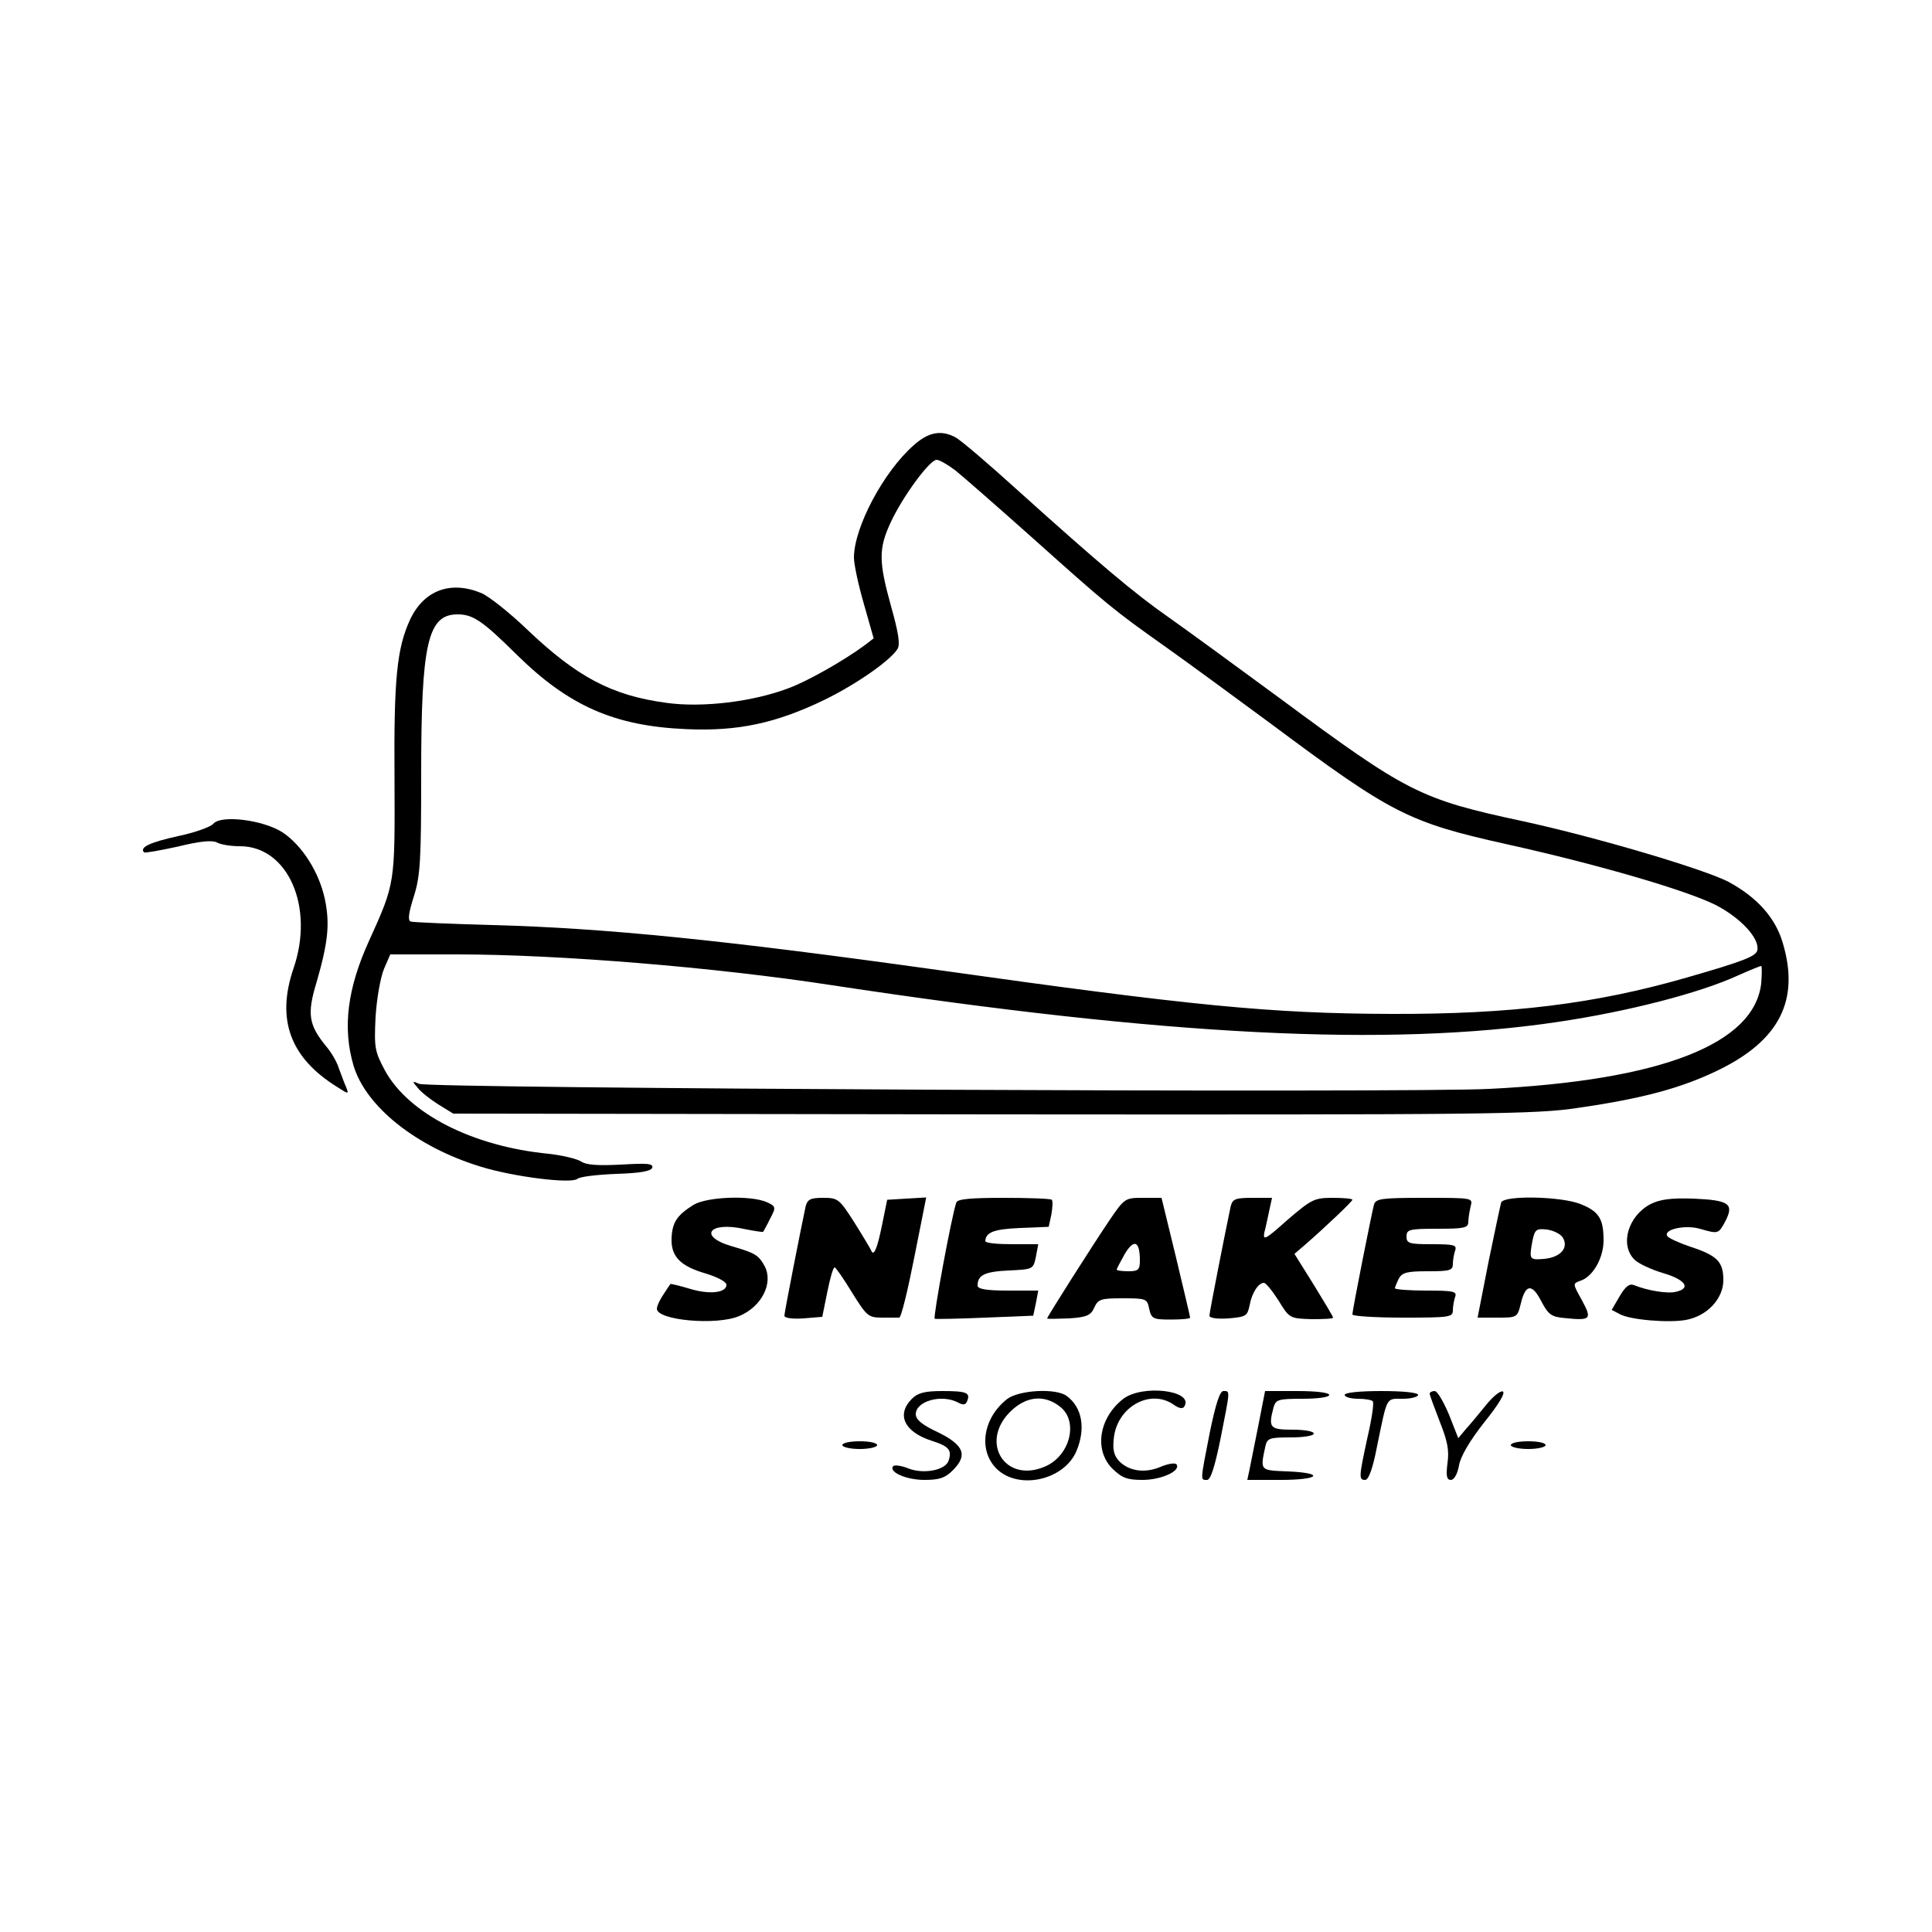 <?xml version="1.0" standalone="no"?>
<!DOCTYPE svg PUBLIC "-//W3C//DTD SVG 20010904//EN"
 "http://www.w3.org/TR/2001/REC-SVG-20010904/DTD/svg10.dtd">
<svg version="1.0" xmlns="http://www.w3.org/2000/svg"
 width="500pt" height="500pt" viewBox="0 0 500 500"
 preserveAspectRatio="xMidYMid meet">

<g transform="translate(0,500) scale(0.1,-0.1)"
fill="#000000" stroke="none">
<path d="M2365 3848 c-78 -68 -155 -213 -155 -291 0 -18 12 -73 26 -121 l25
-88 -22 -17 c-54 -40 -147 -93 -198 -112 -92 -35 -223 -51 -316 -38 -142 19
-232 67 -362 191 -45 43 -98 85 -117 93 -79 33 -148 8 -184 -67 -35 -75 -43
-154 -41 -415 1 -271 2 -268 -66 -418 -56 -123 -69 -225 -40 -323 32 -106 162
-210 328 -261 87 -27 235 -45 251 -32 7 6 52 11 101 13 62 2 90 7 93 16 3 11
-13 12 -81 8 -60 -3 -90 -1 -103 8 -11 7 -48 16 -84 20 -197 19 -363 104 -424
216 -26 49 -28 58 -24 139 3 48 13 103 22 124 l16 37 173 0 c262 0 667 -33
972 -80 863 -131 1436 -160 1875 -95 183 27 369 75 469 121 29 13 56 24 59 24
2 0 2 -20 0 -45 -18 -157 -259 -251 -703 -273 -208 -11 -2744 1 -2770 13 -18
8 -19 7 -5 -9 8 -11 32 -30 54 -44 l39 -24 1396 -2 c1283 -1 1406 0 1516 17
166 24 266 51 361 97 159 77 212 181 168 329 -19 66 -67 119 -141 159 -64 33
-340 115 -533 157 -266 57 -298 74 -628 318 -114 84 -243 178 -287 209 -89 62
-181 140 -390 328 -77 70 -150 132 -162 138 -37 20 -70 14 -108 -20z m107 -65
c20 -16 109 -94 200 -175 191 -171 210 -187 343 -281 55 -39 178 -129 274
-200 314 -234 356 -255 611 -312 235 -52 464 -119 540 -157 64 -33 114 -86
108 -117 -3 -16 -37 -29 -183 -71 -236 -68 -454 -95 -765 -94 -312 1 -515 21
-1175 114 -551 77 -856 108 -1150 116 -110 3 -205 7 -212 9 -8 3 -6 21 8 65
17 54 19 94 19 319 0 336 17 411 94 411 40 0 64 -16 153 -104 135 -133 253
-185 439 -193 133 -6 232 15 358 76 82 40 171 102 189 132 7 11 2 43 -17 110
-32 116 -33 149 0 219 31 66 100 160 118 160 7 0 28 -12 48 -27z"/>
<path d="M552 2868 c-7 -8 -48 -23 -92 -32 -72 -16 -100 -29 -87 -42 2 -2 41
5 87 15 57 14 88 17 101 11 10 -6 37 -10 60 -10 124 0 193 -157 139 -315 -46
-134 -9 -233 114 -309 28 -18 29 -18 22 0 -5 11 -13 33 -19 49 -5 17 -20 42
-32 56 -46 56 -51 84 -26 166 30 104 35 151 22 215 -15 71 -59 140 -110 174
-50 32 -159 46 -179 22z"/>
<path d="M1795 1882 c-43 -27 -55 -45 -57 -86 -2 -48 23 -73 89 -92 29 -9 53
-21 53 -29 0 -21 -44 -26 -96 -10 -26 8 -49 13 -49 12 -1 -1 -9 -13 -18 -27
-9 -13 -17 -30 -17 -37 0 -30 154 -44 213 -19 58 24 89 85 66 129 -16 29 -24
34 -86 52 -88 26 -57 65 35 44 25 -5 46 -8 47 -7 1 2 10 17 18 34 16 30 15 32
-9 43 -41 18 -154 14 -189 -7z"/>
<path d="M2085 1878 c-11 -51 -55 -274 -55 -283 0 -6 21 -9 49 -7 l49 4 13 64
c7 35 15 64 19 64 3 0 23 -29 45 -65 38 -61 42 -65 78 -65 20 0 40 0 44 0 5
-1 22 69 39 155 l31 156 -51 -3 -50 -3 -13 -64 c-13 -64 -22 -85 -29 -66 -3 6
-22 38 -44 73 -38 59 -41 62 -80 62 -33 0 -40 -4 -45 -22z"/>
<path d="M2475 1888 c-12 -33 -61 -299 -56 -301 3 -1 62 0 131 3 l124 5 7 33
6 32 -78 0 c-57 0 -79 4 -79 13 0 27 18 36 80 39 64 3 64 3 71 36 l6 32 -68 0
c-38 0 -69 3 -69 8 1 23 22 31 90 34 l74 3 7 32 c3 18 4 35 1 38 -3 3 -59 5
-124 5 -86 0 -120 -3 -123 -12z"/>
<path d="M2872 1843 c-46 -68 -162 -251 -162 -255 0 -2 25 -1 56 0 47 3 57 8
66 28 10 22 17 24 74 24 60 0 63 -1 68 -27 6 -26 10 -28 56 -28 28 0 50 2 50
5 0 3 -17 74 -37 158 l-37 152 -48 0 c-46 0 -48 -1 -86 -57z m78 -105 c0 -24
-4 -28 -30 -28 -16 0 -30 2 -30 4 0 3 10 21 21 41 24 40 39 33 39 -17z"/>
<path d="M3185 1878 c-14 -66 -55 -274 -55 -283 0 -6 20 -9 49 -7 46 4 49 6
55 34 6 33 23 58 37 58 5 0 22 -21 38 -46 28 -46 29 -46 85 -48 31 0 56 1 56
4 0 3 -23 41 -50 85 l-50 80 28 24 c55 48 122 112 122 116 0 3 -23 5 -51 5
-48 0 -55 -4 -117 -57 -56 -50 -64 -55 -60 -33 4 14 9 40 13 58 l7 32 -51 0
c-44 0 -51 -3 -56 -22z"/>
<path d="M3556 1883 c-6 -22 -56 -273 -56 -285 0 -4 59 -8 130 -8 121 0 130 1
130 19 0 11 3 26 6 35 5 14 -5 16 -75 16 -45 0 -81 3 -81 6 0 3 5 14 10 25 9
16 22 19 75 19 57 0 65 2 65 19 0 11 3 26 6 35 5 14 -4 16 -60 16 -59 0 -66 2
-66 20 0 18 7 20 80 20 69 0 80 2 80 18 0 9 3 27 6 40 6 22 6 22 -119 22 -111
0 -126 -2 -131 -17z"/>
<path d="M3885 1888 c-2 -7 -17 -77 -33 -155 l-28 -143 51 0 c51 0 52 0 61 37
12 50 29 52 53 5 18 -34 26 -40 59 -43 69 -7 73 -4 46 46 -24 43 -24 43 -5 50
33 10 61 59 61 105 0 56 -12 75 -60 94 -50 20 -198 23 -205 4z m159 -90 c17
-27 -5 -52 -48 -56 -38 -3 -39 -2 -30 47 6 29 10 32 37 29 16 -2 35 -11 41
-20z"/>
<path d="M4272 1884 c-58 -30 -81 -105 -42 -144 10 -10 44 -26 75 -35 57 -17
72 -39 33 -48 -22 -6 -74 3 -109 17 -12 5 -22 -3 -37 -28 l-21 -36 21 -11 c27
-15 127 -23 171 -15 55 10 97 55 97 103 0 48 -16 64 -87 87 -29 10 -55 22 -58
27 -11 17 45 30 84 19 49 -14 48 -14 67 21 22 44 8 53 -84 57 -57 2 -86 -2
-110 -14z"/>
<path d="M2360 1380 c-41 -41 -20 -86 52 -109 44 -14 52 -24 43 -51 -8 -25
-65 -36 -105 -20 -17 7 -34 9 -38 6 -14 -15 33 -36 80 -36 39 0 54 5 74 25 39
39 29 65 -38 98 -41 19 -58 33 -58 47 0 34 67 53 110 30 13 -7 19 -6 23 4 9
22 -2 26 -65 26 -45 0 -63 -5 -78 -20z"/>
<path d="M2606 1379 c-62 -49 -75 -132 -27 -180 57 -56 175 -30 207 46 24 58
15 112 -25 142 -27 21 -124 16 -155 -8z m138 -20 c48 -38 25 -128 -41 -155
-102 -43 -168 63 -89 142 41 41 89 46 130 13z"/>
<path d="M2906 1379 c-62 -49 -75 -132 -27 -180 25 -24 38 -29 78 -29 48 0 99
23 88 40 -3 5 -22 2 -41 -6 -42 -18 -84 -11 -109 16 -13 15 -16 30 -12 62 11
79 95 124 154 83 14 -10 24 -12 28 -5 26 42 -110 58 -159 19z"/>
<path d="M3131 1293 c-25 -128 -25 -123 -7 -123 9 0 20 34 35 108 25 127 25
122 7 122 -9 0 -20 -34 -35 -107z"/>
<path d="M3257 1313 c-10 -49 -20 -100 -23 -115 l-6 -28 86 0 c102 0 116 18
19 22 -73 3 -72 1 -58 66 5 20 11 22 65 22 33 0 60 4 60 10 0 6 -25 10 -55 10
-59 0 -63 5 -49 58 6 20 12 22 75 22 39 0 69 4 69 10 0 6 -34 10 -83 10 l-83
0 -17 -87z"/>
<path d="M3480 1390 c0 -5 15 -10 34 -10 19 0 37 -3 39 -7 3 -5 -3 -46 -14
-93 -22 -102 -23 -110 -6 -110 9 0 20 30 31 88 27 130 22 122 67 122 21 0 39
5 39 10 0 6 -38 10 -95 10 -57 0 -95 -4 -95 -10z"/>
<path d="M3700 1393 c0 -3 12 -36 26 -72 20 -50 25 -75 20 -108 -4 -33 -2 -43
9 -43 8 0 17 15 21 38 4 23 28 64 66 112 37 46 55 76 47 79 -7 2 -26 -14 -43
-35 -17 -21 -40 -49 -52 -62 l-20 -24 -24 61 c-14 33 -30 61 -37 61 -7 0 -13
-3 -13 -7z"/>
<path d="M2180 1260 c0 -5 20 -10 45 -10 25 0 45 5 45 10 0 6 -20 10 -45 10
-25 0 -45 -4 -45 -10z"/>
<path d="M3910 1260 c0 -5 20 -10 45 -10 25 0 45 5 45 10 0 6 -20 10 -45 10
-25 0 -45 -4 -45 -10z"/>
</g>
</svg>
